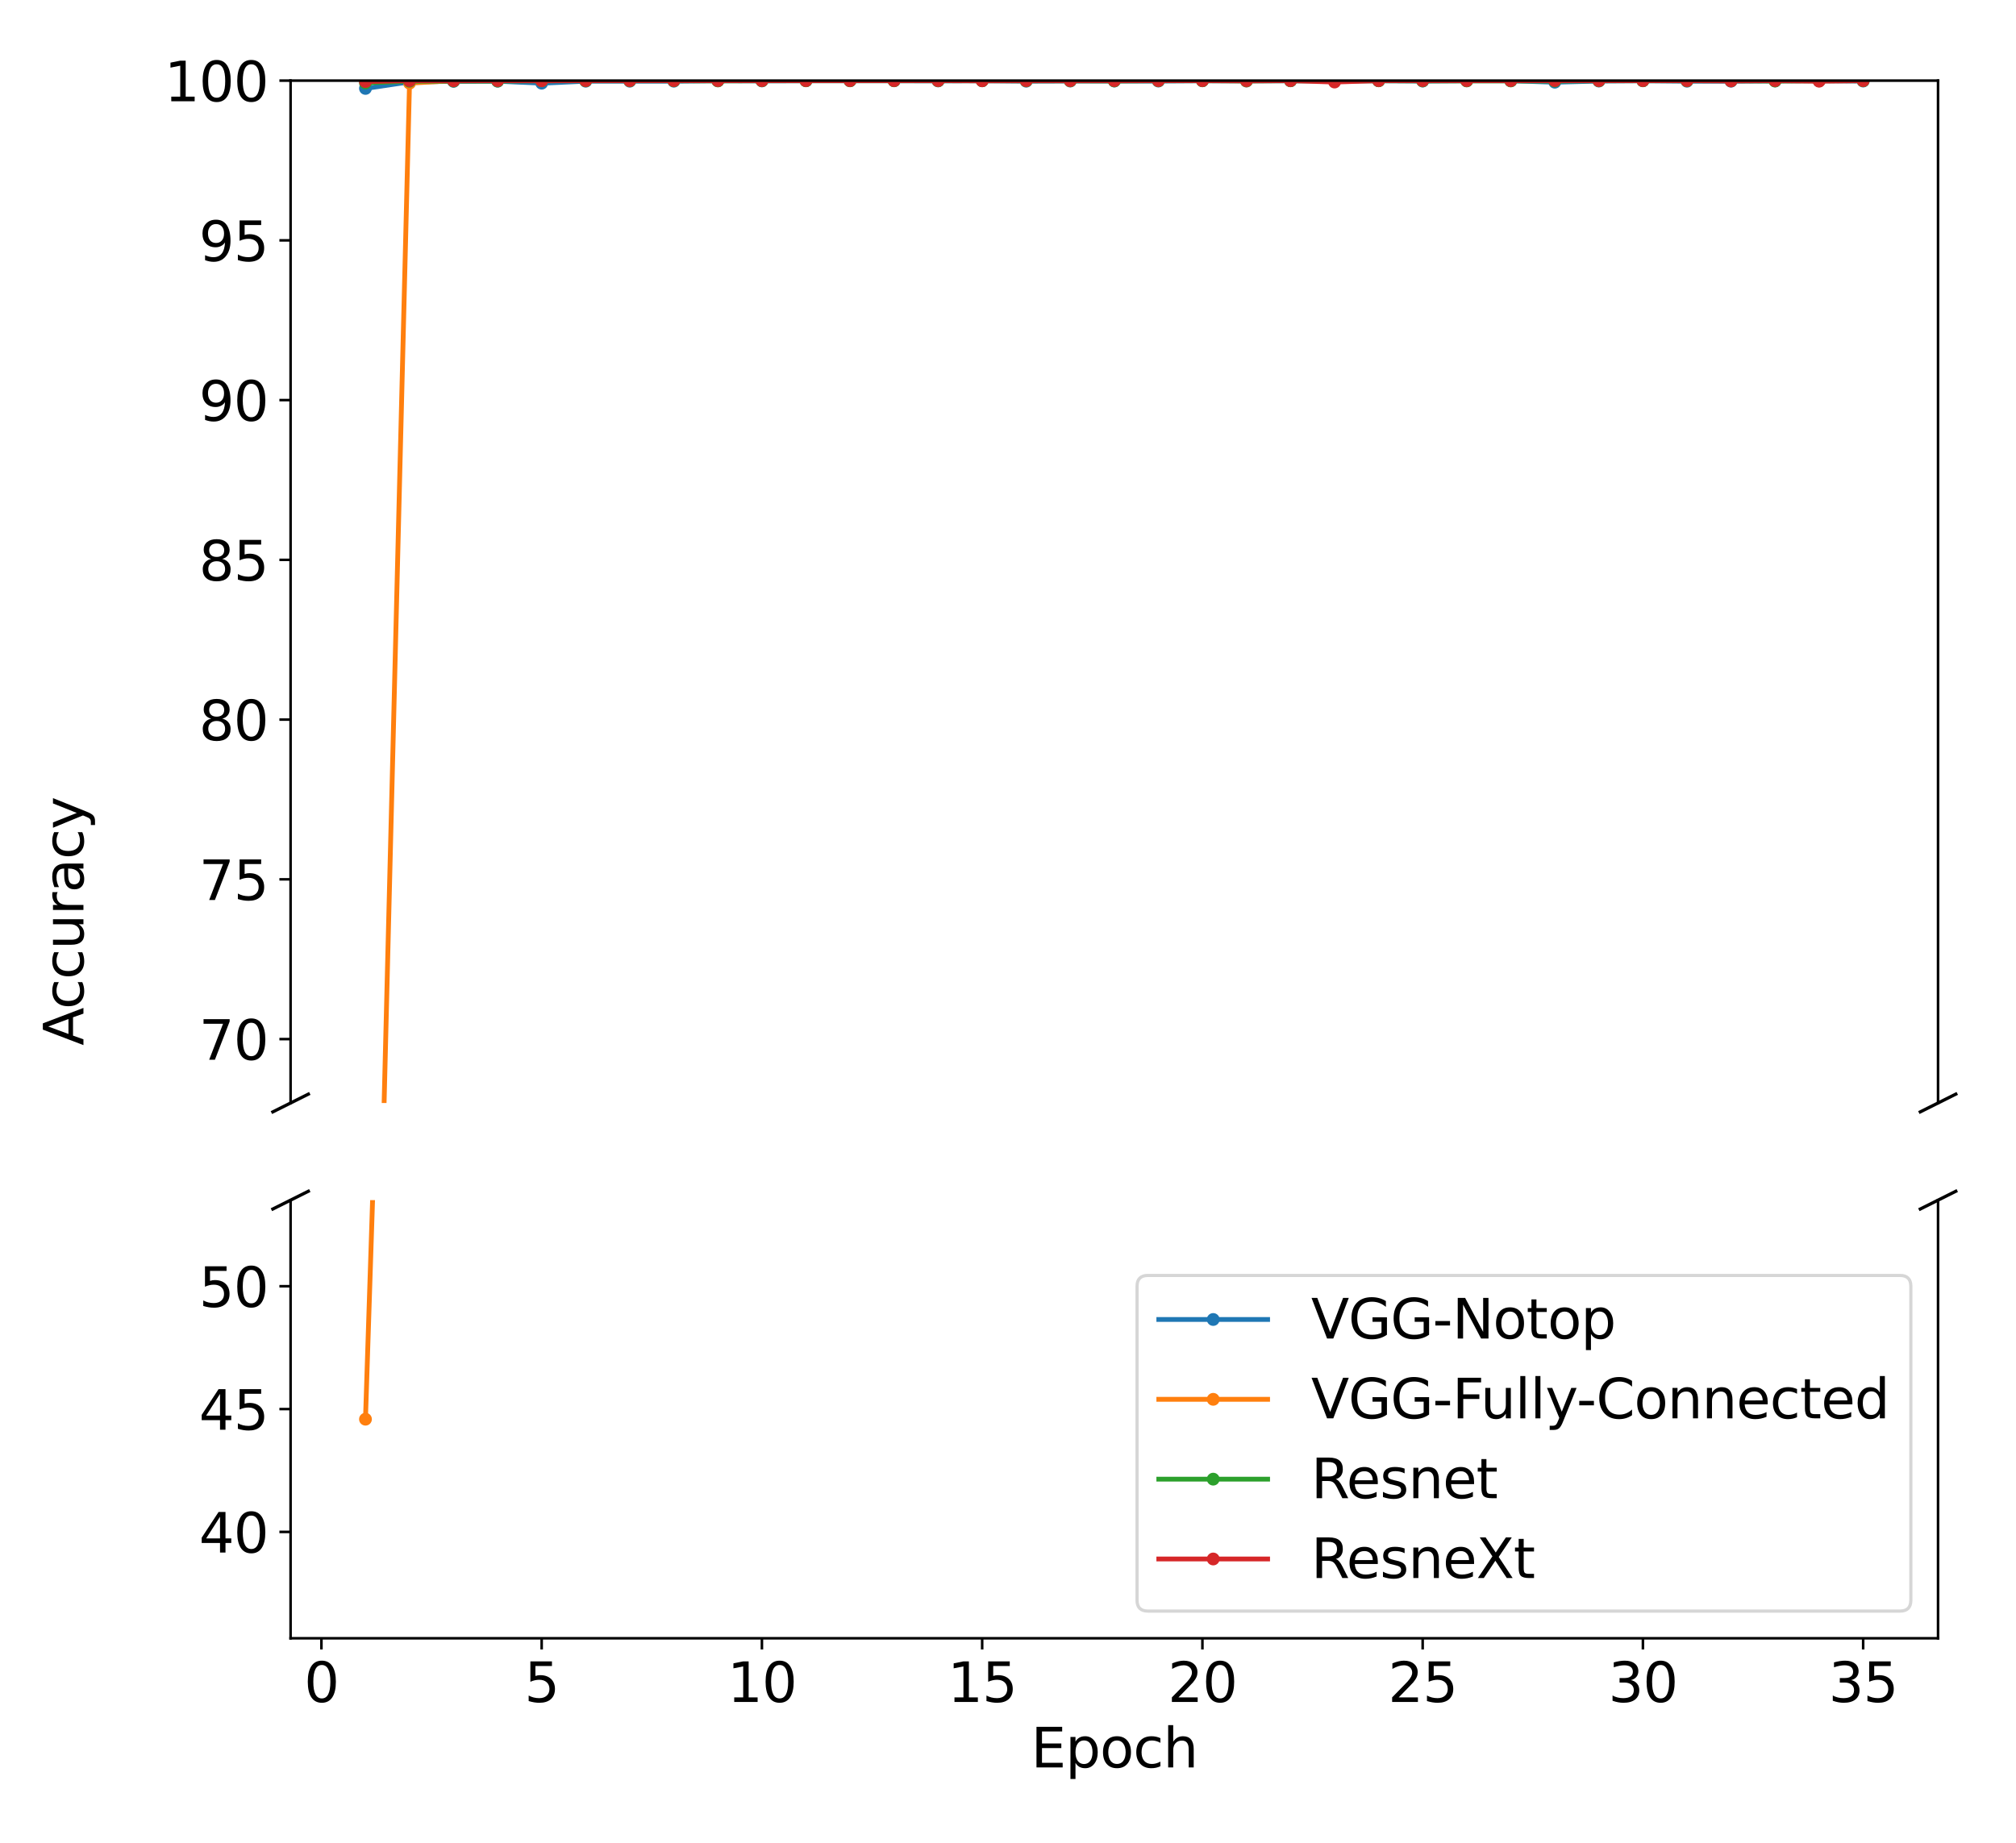 <?xml version="1.0" encoding="utf-8" standalone="no"?>
<!DOCTYPE svg PUBLIC "-//W3C//DTD SVG 1.1//EN"
  "http://www.w3.org/Graphics/SVG/1.1/DTD/svg11.dtd">
<svg xmlns:xlink="http://www.w3.org/1999/xlink" width="630pt" height="576pt" viewBox="0 0 630 576" xmlns="http://www.w3.org/2000/svg" version="1.1">
 <defs>
  <style type="text/css">*{stroke-linejoin: round; stroke-linecap: butt}</style>
 </defs>
 <g id="figure_1">
  <g id="patch_1">
   <path d="M 0 576 
L 630 576 
L 630 0 
L 0 0 
z
" style="fill: #ffffff"/>
  </g>
  <g id="axes_1">
   <g id="patch_2">
    <path d="M 90.81 344.764 
L 605.64 344.764 
L 605.64 25.2 
L 90.81 25.2 
z
" style="fill: #ffffff"/>
   </g>
   <g id="matplotlib.axis_1">
    <g id="xtick_1"/>
    <g id="xtick_2"/>
    <g id="xtick_3"/>
    <g id="xtick_4"/>
    <g id="xtick_5"/>
    <g id="xtick_6"/>
    <g id="xtick_7"/>
    <g id="xtick_8"/>
   </g>
   <g id="matplotlib.axis_2">
    <g id="ytick_1">
     <g id="line2d_1">
      <defs>
       <path id="m42c2ce4a6c" d="M 0 0 
L -3.5 0 
" style="stroke: #000000; stroke-width: 0.8"/>
      </defs>
      <g>
       <use xlink:href="#m42c2ce4a6c" x="90.81" y="324.791" style="stroke: #000000; stroke-width: 0.8"/>
      </g>
     </g>
     <g id="text_1">
      <!-- 70 -->
      <g transform="translate(62.178 331.25) scale(0.17 -0.17)">
       <defs>
        <path id="DejaVuSans-37" d="M 525 4666 
L 3525 4666 
L 3525 4397 
L 1831 0 
L 1172 0 
L 2766 4134 
L 525 4134 
L 525 4666 
z
" transform="scale(0.016)"/>
        <path id="DejaVuSans-30" d="M 2034 4250 
Q 1547 4250 1301 3770 
Q 1056 3291 1056 2328 
Q 1056 1369 1301 889 
Q 1547 409 2034 409 
Q 2525 409 2770 889 
Q 3016 1369 3016 2328 
Q 3016 3291 2770 3770 
Q 2525 4250 2034 4250 
z
M 2034 4750 
Q 2819 4750 3233 4129 
Q 3647 3509 3647 2328 
Q 3647 1150 3233 529 
Q 2819 -91 2034 -91 
Q 1250 -91 836 529 
Q 422 1150 422 2328 
Q 422 3509 836 4129 
Q 1250 4750 2034 4750 
z
" transform="scale(0.016)"/>
       </defs>
       <use xlink:href="#DejaVuSans-37"/>
       <use xlink:href="#DejaVuSans-30" x="63.623"/>
      </g>
     </g>
    </g>
    <g id="ytick_2">
     <g id="line2d_2">
      <g>
       <use xlink:href="#m42c2ce4a6c" x="90.81" y="274.859" style="stroke: #000000; stroke-width: 0.8"/>
      </g>
     </g>
     <g id="text_2">
      <!-- 75 -->
      <g transform="translate(62.178 281.318) scale(0.17 -0.17)">
       <defs>
        <path id="DejaVuSans-35" d="M 691 4666 
L 3169 4666 
L 3169 4134 
L 1269 4134 
L 1269 2991 
Q 1406 3038 1543 3061 
Q 1681 3084 1819 3084 
Q 2600 3084 3056 2656 
Q 3513 2228 3513 1497 
Q 3513 744 3044 326 
Q 2575 -91 1722 -91 
Q 1428 -91 1123 -41 
Q 819 9 494 109 
L 494 744 
Q 775 591 1075 516 
Q 1375 441 1709 441 
Q 2250 441 2565 725 
Q 2881 1009 2881 1497 
Q 2881 1984 2565 2268 
Q 2250 2553 1709 2553 
Q 1456 2553 1204 2497 
Q 953 2441 691 2322 
L 691 4666 
z
" transform="scale(0.016)"/>
       </defs>
       <use xlink:href="#DejaVuSans-37"/>
       <use xlink:href="#DejaVuSans-35" x="63.623"/>
      </g>
     </g>
    </g>
    <g id="ytick_3">
     <g id="line2d_3">
      <g>
       <use xlink:href="#m42c2ce4a6c" x="90.81" y="224.928" style="stroke: #000000; stroke-width: 0.8"/>
      </g>
     </g>
     <g id="text_3">
      <!-- 80 -->
      <g transform="translate(62.178 231.386) scale(0.17 -0.17)">
       <defs>
        <path id="DejaVuSans-38" d="M 2034 2216 
Q 1584 2216 1326 1975 
Q 1069 1734 1069 1313 
Q 1069 891 1326 650 
Q 1584 409 2034 409 
Q 2484 409 2743 651 
Q 3003 894 3003 1313 
Q 3003 1734 2745 1975 
Q 2488 2216 2034 2216 
z
M 1403 2484 
Q 997 2584 770 2862 
Q 544 3141 544 3541 
Q 544 4100 942 4425 
Q 1341 4750 2034 4750 
Q 2731 4750 3128 4425 
Q 3525 4100 3525 3541 
Q 3525 3141 3298 2862 
Q 3072 2584 2669 2484 
Q 3125 2378 3379 2068 
Q 3634 1759 3634 1313 
Q 3634 634 3220 271 
Q 2806 -91 2034 -91 
Q 1263 -91 848 271 
Q 434 634 434 1313 
Q 434 1759 690 2068 
Q 947 2378 1403 2484 
z
M 1172 3481 
Q 1172 3119 1398 2916 
Q 1625 2713 2034 2713 
Q 2441 2713 2670 2916 
Q 2900 3119 2900 3481 
Q 2900 3844 2670 4047 
Q 2441 4250 2034 4250 
Q 1625 4250 1398 4047 
Q 1172 3844 1172 3481 
z
" transform="scale(0.016)"/>
       </defs>
       <use xlink:href="#DejaVuSans-38"/>
       <use xlink:href="#DejaVuSans-30" x="63.623"/>
      </g>
     </g>
    </g>
    <g id="ytick_4">
     <g id="line2d_4">
      <g>
       <use xlink:href="#m42c2ce4a6c" x="90.81" y="174.996" style="stroke: #000000; stroke-width: 0.8"/>
      </g>
     </g>
     <g id="text_4">
      <!-- 85 -->
      <g transform="translate(62.178 181.454) scale(0.17 -0.17)">
       <use xlink:href="#DejaVuSans-38"/>
       <use xlink:href="#DejaVuSans-35" x="63.623"/>
      </g>
     </g>
    </g>
    <g id="ytick_5">
     <g id="line2d_5">
      <g>
       <use xlink:href="#m42c2ce4a6c" x="90.81" y="125.064" style="stroke: #000000; stroke-width: 0.8"/>
      </g>
     </g>
     <g id="text_5">
      <!-- 90 -->
      <g transform="translate(62.178 131.522) scale(0.17 -0.17)">
       <defs>
        <path id="DejaVuSans-39" d="M 703 97 
L 703 672 
Q 941 559 1184 500 
Q 1428 441 1663 441 
Q 2288 441 2617 861 
Q 2947 1281 2994 2138 
Q 2813 1869 2534 1725 
Q 2256 1581 1919 1581 
Q 1219 1581 811 2004 
Q 403 2428 403 3163 
Q 403 3881 828 4315 
Q 1253 4750 1959 4750 
Q 2769 4750 3195 4129 
Q 3622 3509 3622 2328 
Q 3622 1225 3098 567 
Q 2575 -91 1691 -91 
Q 1453 -91 1209 -44 
Q 966 3 703 97 
z
M 1959 2075 
Q 2384 2075 2632 2365 
Q 2881 2656 2881 3163 
Q 2881 3666 2632 3958 
Q 2384 4250 1959 4250 
Q 1534 4250 1286 3958 
Q 1038 3666 1038 3163 
Q 1038 2656 1286 2365 
Q 1534 2075 1959 2075 
z
" transform="scale(0.016)"/>
       </defs>
       <use xlink:href="#DejaVuSans-39"/>
       <use xlink:href="#DejaVuSans-30" x="63.623"/>
      </g>
     </g>
    </g>
    <g id="ytick_6">
     <g id="line2d_6">
      <g>
       <use xlink:href="#m42c2ce4a6c" x="90.81" y="75.132" style="stroke: #000000; stroke-width: 0.8"/>
      </g>
     </g>
     <g id="text_6">
      <!-- 95 -->
      <g transform="translate(62.178 81.591) scale(0.17 -0.17)">
       <use xlink:href="#DejaVuSans-39"/>
       <use xlink:href="#DejaVuSans-35" x="63.623"/>
      </g>
     </g>
    </g>
    <g id="ytick_7">
     <g id="line2d_7">
      <g>
       <use xlink:href="#m42c2ce4a6c" x="90.81" y="25.2" style="stroke: #000000; stroke-width: 0.8"/>
      </g>
     </g>
     <g id="text_7">
      <!-- 100 -->
      <g transform="translate(51.361 31.659) scale(0.17 -0.17)">
       <defs>
        <path id="DejaVuSans-31" d="M 794 531 
L 1825 531 
L 1825 4091 
L 703 3866 
L 703 4441 
L 1819 4666 
L 2450 4666 
L 2450 531 
L 3481 531 
L 3481 0 
L 794 0 
L 794 531 
z
" transform="scale(0.016)"/>
       </defs>
       <use xlink:href="#DejaVuSans-31"/>
       <use xlink:href="#DejaVuSans-30" x="63.623"/>
       <use xlink:href="#DejaVuSans-30" x="127.246"/>
      </g>
     </g>
    </g>
    <g id="text_8">
     <!-- Accuracy -->
     <g transform="translate(26.075 326.808) rotate(-90) scale(0.17 -0.17)">
      <defs>
       <path id="DejaVuSans-41" d="M 2188 4044 
L 1331 1722 
L 3047 1722 
L 2188 4044 
z
M 1831 4666 
L 2547 4666 
L 4325 0 
L 3669 0 
L 3244 1197 
L 1141 1197 
L 716 0 
L 50 0 
L 1831 4666 
z
" transform="scale(0.016)"/>
       <path id="DejaVuSans-63" d="M 3122 3366 
L 3122 2828 
Q 2878 2963 2633 3030 
Q 2388 3097 2138 3097 
Q 1578 3097 1268 2742 
Q 959 2388 959 1747 
Q 959 1106 1268 751 
Q 1578 397 2138 397 
Q 2388 397 2633 464 
Q 2878 531 3122 666 
L 3122 134 
Q 2881 22 2623 -34 
Q 2366 -91 2075 -91 
Q 1284 -91 818 406 
Q 353 903 353 1747 
Q 353 2603 823 3093 
Q 1294 3584 2113 3584 
Q 2378 3584 2631 3529 
Q 2884 3475 3122 3366 
z
" transform="scale(0.016)"/>
       <path id="DejaVuSans-75" d="M 544 1381 
L 544 3500 
L 1119 3500 
L 1119 1403 
Q 1119 906 1312 657 
Q 1506 409 1894 409 
Q 2359 409 2629 706 
Q 2900 1003 2900 1516 
L 2900 3500 
L 3475 3500 
L 3475 0 
L 2900 0 
L 2900 538 
Q 2691 219 2414 64 
Q 2138 -91 1772 -91 
Q 1169 -91 856 284 
Q 544 659 544 1381 
z
M 1991 3584 
L 1991 3584 
z
" transform="scale(0.016)"/>
       <path id="DejaVuSans-72" d="M 2631 2963 
Q 2534 3019 2420 3045 
Q 2306 3072 2169 3072 
Q 1681 3072 1420 2755 
Q 1159 2438 1159 1844 
L 1159 0 
L 581 0 
L 581 3500 
L 1159 3500 
L 1159 2956 
Q 1341 3275 1631 3429 
Q 1922 3584 2338 3584 
Q 2397 3584 2469 3576 
Q 2541 3569 2628 3553 
L 2631 2963 
z
" transform="scale(0.016)"/>
       <path id="DejaVuSans-61" d="M 2194 1759 
Q 1497 1759 1228 1600 
Q 959 1441 959 1056 
Q 959 750 1161 570 
Q 1363 391 1709 391 
Q 2188 391 2477 730 
Q 2766 1069 2766 1631 
L 2766 1759 
L 2194 1759 
z
M 3341 1997 
L 3341 0 
L 2766 0 
L 2766 531 
Q 2569 213 2275 61 
Q 1981 -91 1556 -91 
Q 1019 -91 701 211 
Q 384 513 384 1019 
Q 384 1609 779 1909 
Q 1175 2209 1959 2209 
L 2766 2209 
L 2766 2266 
Q 2766 2663 2505 2880 
Q 2244 3097 1772 3097 
Q 1472 3097 1187 3025 
Q 903 2953 641 2809 
L 641 3341 
Q 956 3463 1253 3523 
Q 1550 3584 1831 3584 
Q 2591 3584 2966 3190 
Q 3341 2797 3341 1997 
z
" transform="scale(0.016)"/>
       <path id="DejaVuSans-79" d="M 2059 -325 
Q 1816 -950 1584 -1140 
Q 1353 -1331 966 -1331 
L 506 -1331 
L 506 -850 
L 844 -850 
Q 1081 -850 1212 -737 
Q 1344 -625 1503 -206 
L 1606 56 
L 191 3500 
L 800 3500 
L 1894 763 
L 2988 3500 
L 3597 3500 
L 2059 -325 
z
" transform="scale(0.016)"/>
      </defs>
      <use xlink:href="#DejaVuSans-41"/>
      <use xlink:href="#DejaVuSans-63" x="66.658"/>
      <use xlink:href="#DejaVuSans-63" x="121.639"/>
      <use xlink:href="#DejaVuSans-75" x="176.619"/>
      <use xlink:href="#DejaVuSans-72" x="239.998"/>
      <use xlink:href="#DejaVuSans-61" x="281.111"/>
      <use xlink:href="#DejaVuSans-63" x="342.391"/>
      <use xlink:href="#DejaVuSans-79" x="397.371"/>
     </g>
    </g>
   </g>
   <g id="line2d_8">
    <path d="M 114.211 27.64 
L 127.977 25.599 
L 141.742 25.422 
L 155.508 25.377 
L 169.273 25.998 
L 183.039 25.377 
L 196.804 25.377 
L 210.57 25.377 
L 224.335 25.244 
L 238.101 25.289 
L 251.866 25.245 
L 265.632 25.244 
L 279.397 25.244 
L 293.163 25.289 
L 306.928 25.244 
L 320.694 25.377 
L 334.459 25.333 
L 348.225 25.333 
L 361.991 25.333 
L 375.756 25.245 
L 389.522 25.333 
L 403.287 25.244 
L 417.053 25.289 
L 430.818 25.244 
L 444.584 25.333 
L 458.349 25.244 
L 472.115 25.244 
L 485.88 25.688 
L 499.646 25.333 
L 513.411 25.245 
L 527.177 25.377 
L 540.942 25.377 
L 554.708 25.289 
L 568.473 25.245 
L 582.239 25.333 
" clip-path="url(#pe4c97248ac)" style="fill: none; stroke: #1f77b4; stroke-width: 1.5; stroke-linecap: square"/>
    <defs>
     <path id="m5043f2b044" d="M 0 1.5 
C 0.398 1.5 0.779 1.342 1.061 1.061 
C 1.342 0.779 1.5 0.398 1.5 0 
C 1.5 -0.398 1.342 -0.779 1.061 -1.061 
C 0.779 -1.342 0.398 -1.5 0 -1.5 
C -0.398 -1.5 -0.779 -1.342 -1.061 -1.061 
C -1.342 -0.779 -1.5 -0.398 -1.5 0 
C -1.5 0.398 -1.342 0.779 -1.061 1.061 
C -0.779 1.342 -0.398 1.5 0 1.5 
z
" style="stroke: #1f77b4"/>
    </defs>
    <g clip-path="url(#pe4c97248ac)">
     <use xlink:href="#m5043f2b044" x="114.211" y="27.64" style="fill: #1f77b4; stroke: #1f77b4"/>
     <use xlink:href="#m5043f2b044" x="127.977" y="25.599" style="fill: #1f77b4; stroke: #1f77b4"/>
     <use xlink:href="#m5043f2b044" x="141.742" y="25.422" style="fill: #1f77b4; stroke: #1f77b4"/>
     <use xlink:href="#m5043f2b044" x="155.508" y="25.377" style="fill: #1f77b4; stroke: #1f77b4"/>
     <use xlink:href="#m5043f2b044" x="169.273" y="25.998" style="fill: #1f77b4; stroke: #1f77b4"/>
     <use xlink:href="#m5043f2b044" x="183.039" y="25.377" style="fill: #1f77b4; stroke: #1f77b4"/>
     <use xlink:href="#m5043f2b044" x="196.804" y="25.377" style="fill: #1f77b4; stroke: #1f77b4"/>
     <use xlink:href="#m5043f2b044" x="210.57" y="25.377" style="fill: #1f77b4; stroke: #1f77b4"/>
     <use xlink:href="#m5043f2b044" x="224.335" y="25.244" style="fill: #1f77b4; stroke: #1f77b4"/>
     <use xlink:href="#m5043f2b044" x="238.101" y="25.289" style="fill: #1f77b4; stroke: #1f77b4"/>
     <use xlink:href="#m5043f2b044" x="251.866" y="25.245" style="fill: #1f77b4; stroke: #1f77b4"/>
     <use xlink:href="#m5043f2b044" x="265.632" y="25.244" style="fill: #1f77b4; stroke: #1f77b4"/>
     <use xlink:href="#m5043f2b044" x="279.397" y="25.244" style="fill: #1f77b4; stroke: #1f77b4"/>
     <use xlink:href="#m5043f2b044" x="293.163" y="25.289" style="fill: #1f77b4; stroke: #1f77b4"/>
     <use xlink:href="#m5043f2b044" x="306.928" y="25.244" style="fill: #1f77b4; stroke: #1f77b4"/>
     <use xlink:href="#m5043f2b044" x="320.694" y="25.377" style="fill: #1f77b4; stroke: #1f77b4"/>
     <use xlink:href="#m5043f2b044" x="334.459" y="25.333" style="fill: #1f77b4; stroke: #1f77b4"/>
     <use xlink:href="#m5043f2b044" x="348.225" y="25.333" style="fill: #1f77b4; stroke: #1f77b4"/>
     <use xlink:href="#m5043f2b044" x="361.991" y="25.333" style="fill: #1f77b4; stroke: #1f77b4"/>
     <use xlink:href="#m5043f2b044" x="375.756" y="25.245" style="fill: #1f77b4; stroke: #1f77b4"/>
     <use xlink:href="#m5043f2b044" x="389.522" y="25.333" style="fill: #1f77b4; stroke: #1f77b4"/>
     <use xlink:href="#m5043f2b044" x="403.287" y="25.244" style="fill: #1f77b4; stroke: #1f77b4"/>
     <use xlink:href="#m5043f2b044" x="417.053" y="25.289" style="fill: #1f77b4; stroke: #1f77b4"/>
     <use xlink:href="#m5043f2b044" x="430.818" y="25.244" style="fill: #1f77b4; stroke: #1f77b4"/>
     <use xlink:href="#m5043f2b044" x="444.584" y="25.333" style="fill: #1f77b4; stroke: #1f77b4"/>
     <use xlink:href="#m5043f2b044" x="458.349" y="25.244" style="fill: #1f77b4; stroke: #1f77b4"/>
     <use xlink:href="#m5043f2b044" x="472.115" y="25.244" style="fill: #1f77b4; stroke: #1f77b4"/>
     <use xlink:href="#m5043f2b044" x="485.88" y="25.688" style="fill: #1f77b4; stroke: #1f77b4"/>
     <use xlink:href="#m5043f2b044" x="499.646" y="25.333" style="fill: #1f77b4; stroke: #1f77b4"/>
     <use xlink:href="#m5043f2b044" x="513.411" y="25.245" style="fill: #1f77b4; stroke: #1f77b4"/>
     <use xlink:href="#m5043f2b044" x="527.177" y="25.377" style="fill: #1f77b4; stroke: #1f77b4"/>
     <use xlink:href="#m5043f2b044" x="540.942" y="25.377" style="fill: #1f77b4; stroke: #1f77b4"/>
     <use xlink:href="#m5043f2b044" x="554.708" y="25.289" style="fill: #1f77b4; stroke: #1f77b4"/>
     <use xlink:href="#m5043f2b044" x="568.473" y="25.245" style="fill: #1f77b4; stroke: #1f77b4"/>
     <use xlink:href="#m5043f2b044" x="582.239" y="25.333" style="fill: #1f77b4; stroke: #1f77b4"/>
    </g>
   </g>
   <g id="line2d_9">
    <path d="M 114.25 577 
L 127.977 25.998 
L 141.742 25.2 
L 155.508 25.2 
L 169.273 25.2 
L 183.039 25.2 
L 196.804 25.2 
L 210.57 25.2 
L 224.335 25.2 
L 238.101 25.2 
L 251.866 25.2 
L 265.632 25.2 
L 279.397 25.2 
L 293.163 25.2 
L 306.928 25.2 
L 320.694 25.245 
L 334.459 25.245 
L 348.225 25.244 
L 361.991 25.2 
L 375.756 25.2 
L 389.522 25.289 
L 403.287 25.2 
L 417.053 25.2 
L 430.818 25.2 
L 444.584 25.2 
L 458.349 25.2 
L 472.115 25.2 
L 485.88 25.2 
L 499.646 25.2 
L 513.411 25.2 
L 527.177 25.2 
L 540.942 25.2 
L 554.708 25.2 
L 568.473 25.2 
L 582.239 25.2 
" clip-path="url(#pe4c97248ac)" style="fill: none; stroke: #ff7f0e; stroke-width: 1.5; stroke-linecap: square"/>
    <defs>
     <path id="mb7f2b24a33" d="M 0 1.5 
C 0.398 1.5 0.779 1.342 1.061 1.061 
C 1.342 0.779 1.5 0.398 1.5 0 
C 1.5 -0.398 1.342 -0.779 1.061 -1.061 
C 0.779 -1.342 0.398 -1.5 0 -1.5 
C -0.398 -1.5 -0.779 -1.342 -1.061 -1.061 
C -1.342 -0.779 -1.5 -0.398 -1.5 0 
C -1.5 0.398 -1.342 0.779 -1.061 1.061 
C -0.779 1.342 -0.398 1.5 0 1.5 
z
" style="stroke: #ff7f0e"/>
    </defs>
    <g clip-path="url(#pe4c97248ac)">
     <use xlink:href="#mb7f2b24a33" x="114.211" y="578.564" style="fill: #ff7f0e; stroke: #ff7f0e"/>
     <use xlink:href="#mb7f2b24a33" x="127.977" y="25.998" style="fill: #ff7f0e; stroke: #ff7f0e"/>
     <use xlink:href="#mb7f2b24a33" x="141.742" y="25.2" style="fill: #ff7f0e; stroke: #ff7f0e"/>
     <use xlink:href="#mb7f2b24a33" x="155.508" y="25.2" style="fill: #ff7f0e; stroke: #ff7f0e"/>
     <use xlink:href="#mb7f2b24a33" x="169.273" y="25.2" style="fill: #ff7f0e; stroke: #ff7f0e"/>
     <use xlink:href="#mb7f2b24a33" x="183.039" y="25.2" style="fill: #ff7f0e; stroke: #ff7f0e"/>
     <use xlink:href="#mb7f2b24a33" x="196.804" y="25.2" style="fill: #ff7f0e; stroke: #ff7f0e"/>
     <use xlink:href="#mb7f2b24a33" x="210.57" y="25.2" style="fill: #ff7f0e; stroke: #ff7f0e"/>
     <use xlink:href="#mb7f2b24a33" x="224.335" y="25.2" style="fill: #ff7f0e; stroke: #ff7f0e"/>
     <use xlink:href="#mb7f2b24a33" x="238.101" y="25.2" style="fill: #ff7f0e; stroke: #ff7f0e"/>
     <use xlink:href="#mb7f2b24a33" x="251.866" y="25.2" style="fill: #ff7f0e; stroke: #ff7f0e"/>
     <use xlink:href="#mb7f2b24a33" x="265.632" y="25.2" style="fill: #ff7f0e; stroke: #ff7f0e"/>
     <use xlink:href="#mb7f2b24a33" x="279.397" y="25.2" style="fill: #ff7f0e; stroke: #ff7f0e"/>
     <use xlink:href="#mb7f2b24a33" x="293.163" y="25.2" style="fill: #ff7f0e; stroke: #ff7f0e"/>
     <use xlink:href="#mb7f2b24a33" x="306.928" y="25.2" style="fill: #ff7f0e; stroke: #ff7f0e"/>
     <use xlink:href="#mb7f2b24a33" x="320.694" y="25.245" style="fill: #ff7f0e; stroke: #ff7f0e"/>
     <use xlink:href="#mb7f2b24a33" x="334.459" y="25.245" style="fill: #ff7f0e; stroke: #ff7f0e"/>
     <use xlink:href="#mb7f2b24a33" x="348.225" y="25.244" style="fill: #ff7f0e; stroke: #ff7f0e"/>
     <use xlink:href="#mb7f2b24a33" x="361.991" y="25.2" style="fill: #ff7f0e; stroke: #ff7f0e"/>
     <use xlink:href="#mb7f2b24a33" x="375.756" y="25.2" style="fill: #ff7f0e; stroke: #ff7f0e"/>
     <use xlink:href="#mb7f2b24a33" x="389.522" y="25.289" style="fill: #ff7f0e; stroke: #ff7f0e"/>
     <use xlink:href="#mb7f2b24a33" x="403.287" y="25.2" style="fill: #ff7f0e; stroke: #ff7f0e"/>
     <use xlink:href="#mb7f2b24a33" x="417.053" y="25.2" style="fill: #ff7f0e; stroke: #ff7f0e"/>
     <use xlink:href="#mb7f2b24a33" x="430.818" y="25.2" style="fill: #ff7f0e; stroke: #ff7f0e"/>
     <use xlink:href="#mb7f2b24a33" x="444.584" y="25.2" style="fill: #ff7f0e; stroke: #ff7f0e"/>
     <use xlink:href="#mb7f2b24a33" x="458.349" y="25.2" style="fill: #ff7f0e; stroke: #ff7f0e"/>
     <use xlink:href="#mb7f2b24a33" x="472.115" y="25.2" style="fill: #ff7f0e; stroke: #ff7f0e"/>
     <use xlink:href="#mb7f2b24a33" x="485.88" y="25.2" style="fill: #ff7f0e; stroke: #ff7f0e"/>
     <use xlink:href="#mb7f2b24a33" x="499.646" y="25.2" style="fill: #ff7f0e; stroke: #ff7f0e"/>
     <use xlink:href="#mb7f2b24a33" x="513.411" y="25.2" style="fill: #ff7f0e; stroke: #ff7f0e"/>
     <use xlink:href="#mb7f2b24a33" x="527.177" y="25.2" style="fill: #ff7f0e; stroke: #ff7f0e"/>
     <use xlink:href="#mb7f2b24a33" x="540.942" y="25.2" style="fill: #ff7f0e; stroke: #ff7f0e"/>
     <use xlink:href="#mb7f2b24a33" x="554.708" y="25.2" style="fill: #ff7f0e; stroke: #ff7f0e"/>
     <use xlink:href="#mb7f2b24a33" x="568.473" y="25.2" style="fill: #ff7f0e; stroke: #ff7f0e"/>
     <use xlink:href="#mb7f2b24a33" x="582.239" y="25.2" style="fill: #ff7f0e; stroke: #ff7f0e"/>
    </g>
   </g>
   <g id="line2d_10">
    <path d="M 114.211 25.91 
L 127.977 25.377 
L 141.742 25.333 
L 155.508 25.333 
L 169.273 25.244 
L 183.039 25.245 
L 196.804 25.244 
L 210.57 25.245 
L 224.335 25.289 
L 238.101 25.245 
L 251.866 25.244 
L 265.632 25.244 
L 279.397 25.244 
L 293.163 25.245 
L 306.928 25.245 
L 320.694 25.244 
L 334.459 25.245 
L 348.225 25.289 
L 361.991 25.244 
L 375.756 25.245 
L 389.522 25.245 
L 403.287 25.244 
L 417.053 25.289 
L 430.818 25.245 
L 444.584 25.289 
L 458.349 25.289 
L 472.115 25.289 
L 485.88 25.333 
L 499.646 25.244 
L 513.411 25.245 
L 527.177 25.244 
L 540.942 25.245 
L 554.708 25.333 
L 568.473 25.244 
L 582.239 25.244 
" clip-path="url(#pe4c97248ac)" style="fill: none; stroke: #2ca02c; stroke-width: 1.5; stroke-linecap: square"/>
    <defs>
     <path id="m30982c2828" d="M 0 1.5 
C 0.398 1.5 0.779 1.342 1.061 1.061 
C 1.342 0.779 1.5 0.398 1.5 0 
C 1.5 -0.398 1.342 -0.779 1.061 -1.061 
C 0.779 -1.342 0.398 -1.5 0 -1.5 
C -0.398 -1.5 -0.779 -1.342 -1.061 -1.061 
C -1.342 -0.779 -1.5 -0.398 -1.5 0 
C -1.5 0.398 -1.342 0.779 -1.061 1.061 
C -0.779 1.342 -0.398 1.5 0 1.5 
z
" style="stroke: #2ca02c"/>
    </defs>
    <g clip-path="url(#pe4c97248ac)">
     <use xlink:href="#m30982c2828" x="114.211" y="25.91" style="fill: #2ca02c; stroke: #2ca02c"/>
     <use xlink:href="#m30982c2828" x="127.977" y="25.377" style="fill: #2ca02c; stroke: #2ca02c"/>
     <use xlink:href="#m30982c2828" x="141.742" y="25.333" style="fill: #2ca02c; stroke: #2ca02c"/>
     <use xlink:href="#m30982c2828" x="155.508" y="25.333" style="fill: #2ca02c; stroke: #2ca02c"/>
     <use xlink:href="#m30982c2828" x="169.273" y="25.244" style="fill: #2ca02c; stroke: #2ca02c"/>
     <use xlink:href="#m30982c2828" x="183.039" y="25.245" style="fill: #2ca02c; stroke: #2ca02c"/>
     <use xlink:href="#m30982c2828" x="196.804" y="25.244" style="fill: #2ca02c; stroke: #2ca02c"/>
     <use xlink:href="#m30982c2828" x="210.57" y="25.245" style="fill: #2ca02c; stroke: #2ca02c"/>
     <use xlink:href="#m30982c2828" x="224.335" y="25.289" style="fill: #2ca02c; stroke: #2ca02c"/>
     <use xlink:href="#m30982c2828" x="238.101" y="25.245" style="fill: #2ca02c; stroke: #2ca02c"/>
     <use xlink:href="#m30982c2828" x="251.866" y="25.244" style="fill: #2ca02c; stroke: #2ca02c"/>
     <use xlink:href="#m30982c2828" x="265.632" y="25.244" style="fill: #2ca02c; stroke: #2ca02c"/>
     <use xlink:href="#m30982c2828" x="279.397" y="25.244" style="fill: #2ca02c; stroke: #2ca02c"/>
     <use xlink:href="#m30982c2828" x="293.163" y="25.245" style="fill: #2ca02c; stroke: #2ca02c"/>
     <use xlink:href="#m30982c2828" x="306.928" y="25.245" style="fill: #2ca02c; stroke: #2ca02c"/>
     <use xlink:href="#m30982c2828" x="320.694" y="25.244" style="fill: #2ca02c; stroke: #2ca02c"/>
     <use xlink:href="#m30982c2828" x="334.459" y="25.245" style="fill: #2ca02c; stroke: #2ca02c"/>
     <use xlink:href="#m30982c2828" x="348.225" y="25.289" style="fill: #2ca02c; stroke: #2ca02c"/>
     <use xlink:href="#m30982c2828" x="361.991" y="25.244" style="fill: #2ca02c; stroke: #2ca02c"/>
     <use xlink:href="#m30982c2828" x="375.756" y="25.245" style="fill: #2ca02c; stroke: #2ca02c"/>
     <use xlink:href="#m30982c2828" x="389.522" y="25.245" style="fill: #2ca02c; stroke: #2ca02c"/>
     <use xlink:href="#m30982c2828" x="403.287" y="25.244" style="fill: #2ca02c; stroke: #2ca02c"/>
     <use xlink:href="#m30982c2828" x="417.053" y="25.289" style="fill: #2ca02c; stroke: #2ca02c"/>
     <use xlink:href="#m30982c2828" x="430.818" y="25.245" style="fill: #2ca02c; stroke: #2ca02c"/>
     <use xlink:href="#m30982c2828" x="444.584" y="25.289" style="fill: #2ca02c; stroke: #2ca02c"/>
     <use xlink:href="#m30982c2828" x="458.349" y="25.289" style="fill: #2ca02c; stroke: #2ca02c"/>
     <use xlink:href="#m30982c2828" x="472.115" y="25.289" style="fill: #2ca02c; stroke: #2ca02c"/>
     <use xlink:href="#m30982c2828" x="485.88" y="25.333" style="fill: #2ca02c; stroke: #2ca02c"/>
     <use xlink:href="#m30982c2828" x="499.646" y="25.244" style="fill: #2ca02c; stroke: #2ca02c"/>
     <use xlink:href="#m30982c2828" x="513.411" y="25.245" style="fill: #2ca02c; stroke: #2ca02c"/>
     <use xlink:href="#m30982c2828" x="527.177" y="25.244" style="fill: #2ca02c; stroke: #2ca02c"/>
     <use xlink:href="#m30982c2828" x="540.942" y="25.245" style="fill: #2ca02c; stroke: #2ca02c"/>
     <use xlink:href="#m30982c2828" x="554.708" y="25.333" style="fill: #2ca02c; stroke: #2ca02c"/>
     <use xlink:href="#m30982c2828" x="568.473" y="25.244" style="fill: #2ca02c; stroke: #2ca02c"/>
     <use xlink:href="#m30982c2828" x="582.239" y="25.244" style="fill: #2ca02c; stroke: #2ca02c"/>
    </g>
   </g>
   <g id="line2d_11">
    <path d="M 114.211 25.51 
L 127.977 25.2 
L 141.742 25.244 
L 155.508 25.2 
L 169.273 25.244 
L 183.039 25.2 
L 196.804 25.2 
L 210.57 25.2 
L 224.335 25.2 
L 238.101 25.2 
L 251.866 25.2 
L 265.632 25.2 
L 279.397 25.2 
L 293.163 25.2 
L 306.928 25.244 
L 320.694 25.2 
L 334.459 25.2 
L 348.225 25.2 
L 361.991 25.2 
L 375.756 25.2 
L 389.522 25.2 
L 403.287 25.2 
L 417.053 25.644 
L 430.818 25.2 
L 444.584 25.2 
L 458.349 25.2 
L 472.115 25.2 
L 485.88 25.2 
L 499.646 25.2 
L 513.411 25.2 
L 527.177 25.2 
L 540.942 25.289 
L 554.708 25.2 
L 568.473 25.377 
L 582.239 25.2 
" clip-path="url(#pe4c97248ac)" style="fill: none; stroke: #d62728; stroke-width: 1.5; stroke-linecap: square"/>
    <defs>
     <path id="m4abcabca5b" d="M 0 1.5 
C 0.398 1.5 0.779 1.342 1.061 1.061 
C 1.342 0.779 1.5 0.398 1.5 0 
C 1.5 -0.398 1.342 -0.779 1.061 -1.061 
C 0.779 -1.342 0.398 -1.5 0 -1.5 
C -0.398 -1.5 -0.779 -1.342 -1.061 -1.061 
C -1.342 -0.779 -1.5 -0.398 -1.5 0 
C -1.5 0.398 -1.342 0.779 -1.061 1.061 
C -0.779 1.342 -0.398 1.5 0 1.5 
z
" style="stroke: #d62728"/>
    </defs>
    <g clip-path="url(#pe4c97248ac)">
     <use xlink:href="#m4abcabca5b" x="114.211" y="25.51" style="fill: #d62728; stroke: #d62728"/>
     <use xlink:href="#m4abcabca5b" x="127.977" y="25.2" style="fill: #d62728; stroke: #d62728"/>
     <use xlink:href="#m4abcabca5b" x="141.742" y="25.244" style="fill: #d62728; stroke: #d62728"/>
     <use xlink:href="#m4abcabca5b" x="155.508" y="25.2" style="fill: #d62728; stroke: #d62728"/>
     <use xlink:href="#m4abcabca5b" x="169.273" y="25.244" style="fill: #d62728; stroke: #d62728"/>
     <use xlink:href="#m4abcabca5b" x="183.039" y="25.2" style="fill: #d62728; stroke: #d62728"/>
     <use xlink:href="#m4abcabca5b" x="196.804" y="25.2" style="fill: #d62728; stroke: #d62728"/>
     <use xlink:href="#m4abcabca5b" x="210.57" y="25.2" style="fill: #d62728; stroke: #d62728"/>
     <use xlink:href="#m4abcabca5b" x="224.335" y="25.2" style="fill: #d62728; stroke: #d62728"/>
     <use xlink:href="#m4abcabca5b" x="238.101" y="25.2" style="fill: #d62728; stroke: #d62728"/>
     <use xlink:href="#m4abcabca5b" x="251.866" y="25.2" style="fill: #d62728; stroke: #d62728"/>
     <use xlink:href="#m4abcabca5b" x="265.632" y="25.2" style="fill: #d62728; stroke: #d62728"/>
     <use xlink:href="#m4abcabca5b" x="279.397" y="25.2" style="fill: #d62728; stroke: #d62728"/>
     <use xlink:href="#m4abcabca5b" x="293.163" y="25.2" style="fill: #d62728; stroke: #d62728"/>
     <use xlink:href="#m4abcabca5b" x="306.928" y="25.244" style="fill: #d62728; stroke: #d62728"/>
     <use xlink:href="#m4abcabca5b" x="320.694" y="25.2" style="fill: #d62728; stroke: #d62728"/>
     <use xlink:href="#m4abcabca5b" x="334.459" y="25.2" style="fill: #d62728; stroke: #d62728"/>
     <use xlink:href="#m4abcabca5b" x="348.225" y="25.2" style="fill: #d62728; stroke: #d62728"/>
     <use xlink:href="#m4abcabca5b" x="361.991" y="25.2" style="fill: #d62728; stroke: #d62728"/>
     <use xlink:href="#m4abcabca5b" x="375.756" y="25.2" style="fill: #d62728; stroke: #d62728"/>
     <use xlink:href="#m4abcabca5b" x="389.522" y="25.2" style="fill: #d62728; stroke: #d62728"/>
     <use xlink:href="#m4abcabca5b" x="403.287" y="25.2" style="fill: #d62728; stroke: #d62728"/>
     <use xlink:href="#m4abcabca5b" x="417.053" y="25.644" style="fill: #d62728; stroke: #d62728"/>
     <use xlink:href="#m4abcabca5b" x="430.818" y="25.2" style="fill: #d62728; stroke: #d62728"/>
     <use xlink:href="#m4abcabca5b" x="444.584" y="25.2" style="fill: #d62728; stroke: #d62728"/>
     <use xlink:href="#m4abcabca5b" x="458.349" y="25.2" style="fill: #d62728; stroke: #d62728"/>
     <use xlink:href="#m4abcabca5b" x="472.115" y="25.2" style="fill: #d62728; stroke: #d62728"/>
     <use xlink:href="#m4abcabca5b" x="485.88" y="25.2" style="fill: #d62728; stroke: #d62728"/>
     <use xlink:href="#m4abcabca5b" x="499.646" y="25.2" style="fill: #d62728; stroke: #d62728"/>
     <use xlink:href="#m4abcabca5b" x="513.411" y="25.2" style="fill: #d62728; stroke: #d62728"/>
     <use xlink:href="#m4abcabca5b" x="527.177" y="25.2" style="fill: #d62728; stroke: #d62728"/>
     <use xlink:href="#m4abcabca5b" x="540.942" y="25.289" style="fill: #d62728; stroke: #d62728"/>
     <use xlink:href="#m4abcabca5b" x="554.708" y="25.2" style="fill: #d62728; stroke: #d62728"/>
     <use xlink:href="#m4abcabca5b" x="568.473" y="25.377" style="fill: #d62728; stroke: #d62728"/>
     <use xlink:href="#m4abcabca5b" x="582.239" y="25.2" style="fill: #d62728; stroke: #d62728"/>
    </g>
   </g>
   <g id="line2d_12">
    <defs>
     <path id="m9f7cecc30f" d="M -6 3 
L 6 -3 
" style="stroke: #000000"/>
    </defs>
    <g>
     <use xlink:href="#m9f7cecc30f" x="90.81" y="344.764" style="stroke: #000000"/>
     <use xlink:href="#m9f7cecc30f" x="605.64" y="344.764" style="stroke: #000000"/>
    </g>
   </g>
   <g id="patch_3">
    <path d="M 90.81 344.764 
L 90.81 25.2 
" style="fill: none; stroke: #000000; stroke-width: 0.8; stroke-linejoin: miter; stroke-linecap: square"/>
   </g>
   <g id="patch_4">
    <path d="M 605.64 344.764 
L 605.64 25.2 
" style="fill: none; stroke: #000000; stroke-width: 0.8; stroke-linejoin: miter; stroke-linecap: square"/>
   </g>
   <g id="patch_5">
    <path d="M 90.81 25.2 
L 605.64 25.2 
" style="fill: none; stroke: #000000; stroke-width: 0.8; stroke-linejoin: miter; stroke-linecap: square"/>
   </g>
  </g>
  <g id="axes_2">
   <g id="patch_6">
    <path d="M 90.81 512.08 
L 605.64 512.08 
L 605.64 375.124 
L 90.81 375.124 
z
" style="fill: #ffffff"/>
   </g>
   <g id="matplotlib.axis_3">
    <g id="xtick_9">
     <g id="line2d_13">
      <defs>
       <path id="mc0335b22ff" d="M 0 0 
L 0 3.5 
" style="stroke: #000000; stroke-width: 0.8"/>
      </defs>
      <g>
       <use xlink:href="#mc0335b22ff" x="100.446" y="512.08" style="stroke: #000000; stroke-width: 0.8"/>
      </g>
     </g>
     <g id="text_9">
      <!-- 0 -->
      <g transform="translate(95.038 531.997) scale(0.17 -0.17)">
       <use xlink:href="#DejaVuSans-30"/>
      </g>
     </g>
    </g>
    <g id="xtick_10">
     <g id="line2d_14">
      <g>
       <use xlink:href="#mc0335b22ff" x="169.273" y="512.08" style="stroke: #000000; stroke-width: 0.8"/>
      </g>
     </g>
     <g id="text_10">
      <!-- 5 -->
      <g transform="translate(163.865 531.997) scale(0.17 -0.17)">
       <use xlink:href="#DejaVuSans-35"/>
      </g>
     </g>
    </g>
    <g id="xtick_11">
     <g id="line2d_15">
      <g>
       <use xlink:href="#mc0335b22ff" x="238.101" y="512.08" style="stroke: #000000; stroke-width: 0.8"/>
      </g>
     </g>
     <g id="text_11">
      <!-- 10 -->
      <g transform="translate(227.285 531.997) scale(0.17 -0.17)">
       <use xlink:href="#DejaVuSans-31"/>
       <use xlink:href="#DejaVuSans-30" x="63.623"/>
      </g>
     </g>
    </g>
    <g id="xtick_12">
     <g id="line2d_16">
      <g>
       <use xlink:href="#mc0335b22ff" x="306.928" y="512.08" style="stroke: #000000; stroke-width: 0.8"/>
      </g>
     </g>
     <g id="text_12">
      <!-- 15 -->
      <g transform="translate(296.112 531.997) scale(0.17 -0.17)">
       <use xlink:href="#DejaVuSans-31"/>
       <use xlink:href="#DejaVuSans-35" x="63.623"/>
      </g>
     </g>
    </g>
    <g id="xtick_13">
     <g id="line2d_17">
      <g>
       <use xlink:href="#mc0335b22ff" x="375.756" y="512.08" style="stroke: #000000; stroke-width: 0.8"/>
      </g>
     </g>
     <g id="text_13">
      <!-- 20 -->
      <g transform="translate(364.94 531.997) scale(0.17 -0.17)">
       <defs>
        <path id="DejaVuSans-32" d="M 1228 531 
L 3431 531 
L 3431 0 
L 469 0 
L 469 531 
Q 828 903 1448 1529 
Q 2069 2156 2228 2338 
Q 2531 2678 2651 2914 
Q 2772 3150 2772 3378 
Q 2772 3750 2511 3984 
Q 2250 4219 1831 4219 
Q 1534 4219 1204 4116 
Q 875 4013 500 3803 
L 500 4441 
Q 881 4594 1212 4672 
Q 1544 4750 1819 4750 
Q 2544 4750 2975 4387 
Q 3406 4025 3406 3419 
Q 3406 3131 3298 2873 
Q 3191 2616 2906 2266 
Q 2828 2175 2409 1742 
Q 1991 1309 1228 531 
z
" transform="scale(0.016)"/>
       </defs>
       <use xlink:href="#DejaVuSans-32"/>
       <use xlink:href="#DejaVuSans-30" x="63.623"/>
      </g>
     </g>
    </g>
    <g id="xtick_14">
     <g id="line2d_18">
      <g>
       <use xlink:href="#mc0335b22ff" x="444.584" y="512.08" style="stroke: #000000; stroke-width: 0.8"/>
      </g>
     </g>
     <g id="text_14">
      <!-- 25 -->
      <g transform="translate(433.767 531.997) scale(0.17 -0.17)">
       <use xlink:href="#DejaVuSans-32"/>
       <use xlink:href="#DejaVuSans-35" x="63.623"/>
      </g>
     </g>
    </g>
    <g id="xtick_15">
     <g id="line2d_19">
      <g>
       <use xlink:href="#mc0335b22ff" x="513.411" y="512.08" style="stroke: #000000; stroke-width: 0.8"/>
      </g>
     </g>
     <g id="text_15">
      <!-- 30 -->
      <g transform="translate(502.595 531.997) scale(0.17 -0.17)">
       <defs>
        <path id="DejaVuSans-33" d="M 2597 2516 
Q 3050 2419 3304 2112 
Q 3559 1806 3559 1356 
Q 3559 666 3084 287 
Q 2609 -91 1734 -91 
Q 1441 -91 1130 -33 
Q 819 25 488 141 
L 488 750 
Q 750 597 1062 519 
Q 1375 441 1716 441 
Q 2309 441 2620 675 
Q 2931 909 2931 1356 
Q 2931 1769 2642 2001 
Q 2353 2234 1838 2234 
L 1294 2234 
L 1294 2753 
L 1863 2753 
Q 2328 2753 2575 2939 
Q 2822 3125 2822 3475 
Q 2822 3834 2567 4026 
Q 2313 4219 1838 4219 
Q 1578 4219 1281 4162 
Q 984 4106 628 3988 
L 628 4550 
Q 988 4650 1302 4700 
Q 1616 4750 1894 4750 
Q 2613 4750 3031 4423 
Q 3450 4097 3450 3541 
Q 3450 3153 3228 2886 
Q 3006 2619 2597 2516 
z
" transform="scale(0.016)"/>
       </defs>
       <use xlink:href="#DejaVuSans-33"/>
       <use xlink:href="#DejaVuSans-30" x="63.623"/>
      </g>
     </g>
    </g>
    <g id="xtick_16">
     <g id="line2d_20">
      <g>
       <use xlink:href="#mc0335b22ff" x="582.239" y="512.08" style="stroke: #000000; stroke-width: 0.8"/>
      </g>
     </g>
     <g id="text_16">
      <!-- 35 -->
      <g transform="translate(571.422 531.997) scale(0.17 -0.17)">
       <use xlink:href="#DejaVuSans-33"/>
       <use xlink:href="#DejaVuSans-35" x="63.623"/>
      </g>
     </g>
    </g>
    <g id="text_17">
     <!-- Epoch -->
     <g transform="translate(322.196 552.45) scale(0.17 -0.17)">
      <defs>
       <path id="DejaVuSans-45" d="M 628 4666 
L 3578 4666 
L 3578 4134 
L 1259 4134 
L 1259 2753 
L 3481 2753 
L 3481 2222 
L 1259 2222 
L 1259 531 
L 3634 531 
L 3634 0 
L 628 0 
L 628 4666 
z
" transform="scale(0.016)"/>
       <path id="DejaVuSans-70" d="M 1159 525 
L 1159 -1331 
L 581 -1331 
L 581 3500 
L 1159 3500 
L 1159 2969 
Q 1341 3281 1617 3432 
Q 1894 3584 2278 3584 
Q 2916 3584 3314 3078 
Q 3713 2572 3713 1747 
Q 3713 922 3314 415 
Q 2916 -91 2278 -91 
Q 1894 -91 1617 61 
Q 1341 213 1159 525 
z
M 3116 1747 
Q 3116 2381 2855 2742 
Q 2594 3103 2138 3103 
Q 1681 3103 1420 2742 
Q 1159 2381 1159 1747 
Q 1159 1113 1420 752 
Q 1681 391 2138 391 
Q 2594 391 2855 752 
Q 3116 1113 3116 1747 
z
" transform="scale(0.016)"/>
       <path id="DejaVuSans-6f" d="M 1959 3097 
Q 1497 3097 1228 2736 
Q 959 2375 959 1747 
Q 959 1119 1226 758 
Q 1494 397 1959 397 
Q 2419 397 2687 759 
Q 2956 1122 2956 1747 
Q 2956 2369 2687 2733 
Q 2419 3097 1959 3097 
z
M 1959 3584 
Q 2709 3584 3137 3096 
Q 3566 2609 3566 1747 
Q 3566 888 3137 398 
Q 2709 -91 1959 -91 
Q 1206 -91 779 398 
Q 353 888 353 1747 
Q 353 2609 779 3096 
Q 1206 3584 1959 3584 
z
" transform="scale(0.016)"/>
       <path id="DejaVuSans-68" d="M 3513 2113 
L 3513 0 
L 2938 0 
L 2938 2094 
Q 2938 2591 2744 2837 
Q 2550 3084 2163 3084 
Q 1697 3084 1428 2787 
Q 1159 2491 1159 1978 
L 1159 0 
L 581 0 
L 581 4863 
L 1159 4863 
L 1159 2956 
Q 1366 3272 1645 3428 
Q 1925 3584 2291 3584 
Q 2894 3584 3203 3211 
Q 3513 2838 3513 2113 
z
" transform="scale(0.016)"/>
      </defs>
      <use xlink:href="#DejaVuSans-45"/>
      <use xlink:href="#DejaVuSans-70" x="63.184"/>
      <use xlink:href="#DejaVuSans-6f" x="126.66"/>
      <use xlink:href="#DejaVuSans-63" x="187.842"/>
      <use xlink:href="#DejaVuSans-68" x="242.822"/>
     </g>
    </g>
   </g>
   <g id="matplotlib.axis_4">
    <g id="ytick_8">
     <g id="line2d_21">
      <g>
       <use xlink:href="#m42c2ce4a6c" x="90.81" y="478.833" style="stroke: #000000; stroke-width: 0.8"/>
      </g>
     </g>
     <g id="text_18">
      <!-- 40 -->
      <g transform="translate(62.178 485.292) scale(0.17 -0.17)">
       <defs>
        <path id="DejaVuSans-34" d="M 2419 4116 
L 825 1625 
L 2419 1625 
L 2419 4116 
z
M 2253 4666 
L 3047 4666 
L 3047 1625 
L 3713 1625 
L 3713 1100 
L 3047 1100 
L 3047 0 
L 2419 0 
L 2419 1100 
L 313 1100 
L 313 1709 
L 2253 4666 
z
" transform="scale(0.016)"/>
       </defs>
       <use xlink:href="#DejaVuSans-34"/>
       <use xlink:href="#DejaVuSans-30" x="63.623"/>
      </g>
     </g>
    </g>
    <g id="ytick_9">
     <g id="line2d_22">
      <g>
       <use xlink:href="#m42c2ce4a6c" x="90.81" y="440.439" style="stroke: #000000; stroke-width: 0.8"/>
      </g>
     </g>
     <g id="text_19">
      <!-- 45 -->
      <g transform="translate(62.178 446.897) scale(0.17 -0.17)">
       <use xlink:href="#DejaVuSans-34"/>
       <use xlink:href="#DejaVuSans-35" x="63.623"/>
      </g>
     </g>
    </g>
    <g id="ytick_10">
     <g id="line2d_23">
      <g>
       <use xlink:href="#m42c2ce4a6c" x="90.81" y="402.044" style="stroke: #000000; stroke-width: 0.8"/>
      </g>
     </g>
     <g id="text_20">
      <!-- 50 -->
      <g transform="translate(62.178 408.503) scale(0.17 -0.17)">
       <use xlink:href="#DejaVuSans-35"/>
       <use xlink:href="#DejaVuSans-30" x="63.623"/>
      </g>
     </g>
    </g>
   </g>
   <g id="line2d_24">
    <path d="M 114.211 19.972 
L 127.977 18.403 
L 141.742 18.266 
L 155.508 18.232 
L 169.273 18.71 
L 183.039 18.232 
L 196.804 18.232 
L 210.57 18.232 
L 224.335 18.13 
L 238.101 18.164 
L 251.866 18.13 
L 265.632 18.13 
L 279.397 18.13 
L 293.163 18.164 
L 306.928 18.13 
L 320.694 18.232 
L 334.459 18.198 
L 348.225 18.198 
L 361.991 18.198 
L 375.756 18.13 
L 389.522 18.198 
L 403.287 18.13 
L 417.053 18.164 
L 430.818 18.13 
L 444.584 18.198 
L 458.349 18.13 
L 472.115 18.13 
L 485.88 18.471 
L 499.646 18.198 
L 513.411 18.13 
L 527.177 18.232 
L 540.942 18.232 
L 554.708 18.164 
L 568.473 18.13 
L 582.239 18.198 
" clip-path="url(#pae6e9293a3)" style="fill: none; stroke: #1f77b4; stroke-width: 1.5; stroke-linecap: square"/>
    <g clip-path="url(#pae6e9293a3)">
     <use xlink:href="#m5043f2b044" x="114.211" y="19.972" style="fill: #1f77b4; stroke: #1f77b4"/>
     <use xlink:href="#m5043f2b044" x="127.977" y="18.403" style="fill: #1f77b4; stroke: #1f77b4"/>
     <use xlink:href="#m5043f2b044" x="141.742" y="18.266" style="fill: #1f77b4; stroke: #1f77b4"/>
     <use xlink:href="#m5043f2b044" x="155.508" y="18.232" style="fill: #1f77b4; stroke: #1f77b4"/>
     <use xlink:href="#m5043f2b044" x="169.273" y="18.71" style="fill: #1f77b4; stroke: #1f77b4"/>
     <use xlink:href="#m5043f2b044" x="183.039" y="18.232" style="fill: #1f77b4; stroke: #1f77b4"/>
     <use xlink:href="#m5043f2b044" x="196.804" y="18.232" style="fill: #1f77b4; stroke: #1f77b4"/>
     <use xlink:href="#m5043f2b044" x="210.57" y="18.232" style="fill: #1f77b4; stroke: #1f77b4"/>
     <use xlink:href="#m5043f2b044" x="224.335" y="18.13" style="fill: #1f77b4; stroke: #1f77b4"/>
     <use xlink:href="#m5043f2b044" x="238.101" y="18.164" style="fill: #1f77b4; stroke: #1f77b4"/>
     <use xlink:href="#m5043f2b044" x="251.866" y="18.13" style="fill: #1f77b4; stroke: #1f77b4"/>
     <use xlink:href="#m5043f2b044" x="265.632" y="18.13" style="fill: #1f77b4; stroke: #1f77b4"/>
     <use xlink:href="#m5043f2b044" x="279.397" y="18.13" style="fill: #1f77b4; stroke: #1f77b4"/>
     <use xlink:href="#m5043f2b044" x="293.163" y="18.164" style="fill: #1f77b4; stroke: #1f77b4"/>
     <use xlink:href="#m5043f2b044" x="306.928" y="18.13" style="fill: #1f77b4; stroke: #1f77b4"/>
     <use xlink:href="#m5043f2b044" x="320.694" y="18.232" style="fill: #1f77b4; stroke: #1f77b4"/>
     <use xlink:href="#m5043f2b044" x="334.459" y="18.198" style="fill: #1f77b4; stroke: #1f77b4"/>
     <use xlink:href="#m5043f2b044" x="348.225" y="18.198" style="fill: #1f77b4; stroke: #1f77b4"/>
     <use xlink:href="#m5043f2b044" x="361.991" y="18.198" style="fill: #1f77b4; stroke: #1f77b4"/>
     <use xlink:href="#m5043f2b044" x="375.756" y="18.13" style="fill: #1f77b4; stroke: #1f77b4"/>
     <use xlink:href="#m5043f2b044" x="389.522" y="18.198" style="fill: #1f77b4; stroke: #1f77b4"/>
     <use xlink:href="#m5043f2b044" x="403.287" y="18.13" style="fill: #1f77b4; stroke: #1f77b4"/>
     <use xlink:href="#m5043f2b044" x="417.053" y="18.164" style="fill: #1f77b4; stroke: #1f77b4"/>
     <use xlink:href="#m5043f2b044" x="430.818" y="18.13" style="fill: #1f77b4; stroke: #1f77b4"/>
     <use xlink:href="#m5043f2b044" x="444.584" y="18.198" style="fill: #1f77b4; stroke: #1f77b4"/>
     <use xlink:href="#m5043f2b044" x="458.349" y="18.13" style="fill: #1f77b4; stroke: #1f77b4"/>
     <use xlink:href="#m5043f2b044" x="472.115" y="18.13" style="fill: #1f77b4; stroke: #1f77b4"/>
     <use xlink:href="#m5043f2b044" x="485.88" y="18.471" style="fill: #1f77b4; stroke: #1f77b4"/>
     <use xlink:href="#m5043f2b044" x="499.646" y="18.198" style="fill: #1f77b4; stroke: #1f77b4"/>
     <use xlink:href="#m5043f2b044" x="513.411" y="18.13" style="fill: #1f77b4; stroke: #1f77b4"/>
     <use xlink:href="#m5043f2b044" x="527.177" y="18.232" style="fill: #1f77b4; stroke: #1f77b4"/>
     <use xlink:href="#m5043f2b044" x="540.942" y="18.232" style="fill: #1f77b4; stroke: #1f77b4"/>
     <use xlink:href="#m5043f2b044" x="554.708" y="18.164" style="fill: #1f77b4; stroke: #1f77b4"/>
     <use xlink:href="#m5043f2b044" x="568.473" y="18.13" style="fill: #1f77b4; stroke: #1f77b4"/>
     <use xlink:href="#m5043f2b044" x="582.239" y="18.198" style="fill: #1f77b4; stroke: #1f77b4"/>
    </g>
   </g>
   <g id="line2d_25">
    <path d="M 114.211 443.602 
L 127.977 18.71 
L 141.742 18.096 
L 155.508 18.096 
L 169.273 18.096 
L 183.039 18.096 
L 196.804 18.096 
L 210.57 18.096 
L 224.335 18.096 
L 238.101 18.096 
L 251.866 18.096 
L 265.632 18.096 
L 279.397 18.096 
L 293.163 18.096 
L 306.928 18.096 
L 320.694 18.13 
L 334.459 18.13 
L 348.225 18.13 
L 361.991 18.096 
L 375.756 18.096 
L 389.522 18.164 
L 403.287 18.096 
L 417.053 18.096 
L 430.818 18.096 
L 444.584 18.096 
L 458.349 18.096 
L 472.115 18.096 
L 485.88 18.096 
L 499.646 18.096 
L 513.411 18.096 
L 527.177 18.096 
L 540.942 18.096 
L 554.708 18.096 
L 568.473 18.096 
L 582.239 18.096 
" clip-path="url(#pae6e9293a3)" style="fill: none; stroke: #ff7f0e; stroke-width: 1.5; stroke-linecap: square"/>
    <g clip-path="url(#pae6e9293a3)">
     <use xlink:href="#mb7f2b24a33" x="114.211" y="443.602" style="fill: #ff7f0e; stroke: #ff7f0e"/>
     <use xlink:href="#mb7f2b24a33" x="127.977" y="18.71" style="fill: #ff7f0e; stroke: #ff7f0e"/>
     <use xlink:href="#mb7f2b24a33" x="141.742" y="18.096" style="fill: #ff7f0e; stroke: #ff7f0e"/>
     <use xlink:href="#mb7f2b24a33" x="155.508" y="18.096" style="fill: #ff7f0e; stroke: #ff7f0e"/>
     <use xlink:href="#mb7f2b24a33" x="169.273" y="18.096" style="fill: #ff7f0e; stroke: #ff7f0e"/>
     <use xlink:href="#mb7f2b24a33" x="183.039" y="18.096" style="fill: #ff7f0e; stroke: #ff7f0e"/>
     <use xlink:href="#mb7f2b24a33" x="196.804" y="18.096" style="fill: #ff7f0e; stroke: #ff7f0e"/>
     <use xlink:href="#mb7f2b24a33" x="210.57" y="18.096" style="fill: #ff7f0e; stroke: #ff7f0e"/>
     <use xlink:href="#mb7f2b24a33" x="224.335" y="18.096" style="fill: #ff7f0e; stroke: #ff7f0e"/>
     <use xlink:href="#mb7f2b24a33" x="238.101" y="18.096" style="fill: #ff7f0e; stroke: #ff7f0e"/>
     <use xlink:href="#mb7f2b24a33" x="251.866" y="18.096" style="fill: #ff7f0e; stroke: #ff7f0e"/>
     <use xlink:href="#mb7f2b24a33" x="265.632" y="18.096" style="fill: #ff7f0e; stroke: #ff7f0e"/>
     <use xlink:href="#mb7f2b24a33" x="279.397" y="18.096" style="fill: #ff7f0e; stroke: #ff7f0e"/>
     <use xlink:href="#mb7f2b24a33" x="293.163" y="18.096" style="fill: #ff7f0e; stroke: #ff7f0e"/>
     <use xlink:href="#mb7f2b24a33" x="306.928" y="18.096" style="fill: #ff7f0e; stroke: #ff7f0e"/>
     <use xlink:href="#mb7f2b24a33" x="320.694" y="18.13" style="fill: #ff7f0e; stroke: #ff7f0e"/>
     <use xlink:href="#mb7f2b24a33" x="334.459" y="18.13" style="fill: #ff7f0e; stroke: #ff7f0e"/>
     <use xlink:href="#mb7f2b24a33" x="348.225" y="18.13" style="fill: #ff7f0e; stroke: #ff7f0e"/>
     <use xlink:href="#mb7f2b24a33" x="361.991" y="18.096" style="fill: #ff7f0e; stroke: #ff7f0e"/>
     <use xlink:href="#mb7f2b24a33" x="375.756" y="18.096" style="fill: #ff7f0e; stroke: #ff7f0e"/>
     <use xlink:href="#mb7f2b24a33" x="389.522" y="18.164" style="fill: #ff7f0e; stroke: #ff7f0e"/>
     <use xlink:href="#mb7f2b24a33" x="403.287" y="18.096" style="fill: #ff7f0e; stroke: #ff7f0e"/>
     <use xlink:href="#mb7f2b24a33" x="417.053" y="18.096" style="fill: #ff7f0e; stroke: #ff7f0e"/>
     <use xlink:href="#mb7f2b24a33" x="430.818" y="18.096" style="fill: #ff7f0e; stroke: #ff7f0e"/>
     <use xlink:href="#mb7f2b24a33" x="444.584" y="18.096" style="fill: #ff7f0e; stroke: #ff7f0e"/>
     <use xlink:href="#mb7f2b24a33" x="458.349" y="18.096" style="fill: #ff7f0e; stroke: #ff7f0e"/>
     <use xlink:href="#mb7f2b24a33" x="472.115" y="18.096" style="fill: #ff7f0e; stroke: #ff7f0e"/>
     <use xlink:href="#mb7f2b24a33" x="485.88" y="18.096" style="fill: #ff7f0e; stroke: #ff7f0e"/>
     <use xlink:href="#mb7f2b24a33" x="499.646" y="18.096" style="fill: #ff7f0e; stroke: #ff7f0e"/>
     <use xlink:href="#mb7f2b24a33" x="513.411" y="18.096" style="fill: #ff7f0e; stroke: #ff7f0e"/>
     <use xlink:href="#mb7f2b24a33" x="527.177" y="18.096" style="fill: #ff7f0e; stroke: #ff7f0e"/>
     <use xlink:href="#mb7f2b24a33" x="540.942" y="18.096" style="fill: #ff7f0e; stroke: #ff7f0e"/>
     <use xlink:href="#mb7f2b24a33" x="554.708" y="18.096" style="fill: #ff7f0e; stroke: #ff7f0e"/>
     <use xlink:href="#mb7f2b24a33" x="568.473" y="18.096" style="fill: #ff7f0e; stroke: #ff7f0e"/>
     <use xlink:href="#mb7f2b24a33" x="582.239" y="18.096" style="fill: #ff7f0e; stroke: #ff7f0e"/>
    </g>
   </g>
   <g id="line2d_26">
    <path d="M 114.211 18.641 
L 127.977 18.232 
L 141.742 18.198 
L 155.508 18.198 
L 169.273 18.13 
L 183.039 18.13 
L 196.804 18.13 
L 210.57 18.13 
L 224.335 18.164 
L 238.101 18.13 
L 251.866 18.13 
L 265.632 18.13 
L 279.397 18.13 
L 293.163 18.13 
L 306.928 18.13 
L 320.694 18.13 
L 334.459 18.13 
L 348.225 18.164 
L 361.991 18.13 
L 375.756 18.13 
L 389.522 18.13 
L 403.287 18.13 
L 417.053 18.164 
L 430.818 18.13 
L 444.584 18.164 
L 458.349 18.164 
L 472.115 18.164 
L 485.88 18.198 
L 499.646 18.13 
L 513.411 18.13 
L 527.177 18.13 
L 540.942 18.13 
L 554.708 18.198 
L 568.473 18.13 
L 582.239 18.13 
" clip-path="url(#pae6e9293a3)" style="fill: none; stroke: #2ca02c; stroke-width: 1.5; stroke-linecap: square"/>
    <g clip-path="url(#pae6e9293a3)">
     <use xlink:href="#m30982c2828" x="114.211" y="18.641" style="fill: #2ca02c; stroke: #2ca02c"/>
     <use xlink:href="#m30982c2828" x="127.977" y="18.232" style="fill: #2ca02c; stroke: #2ca02c"/>
     <use xlink:href="#m30982c2828" x="141.742" y="18.198" style="fill: #2ca02c; stroke: #2ca02c"/>
     <use xlink:href="#m30982c2828" x="155.508" y="18.198" style="fill: #2ca02c; stroke: #2ca02c"/>
     <use xlink:href="#m30982c2828" x="169.273" y="18.13" style="fill: #2ca02c; stroke: #2ca02c"/>
     <use xlink:href="#m30982c2828" x="183.039" y="18.13" style="fill: #2ca02c; stroke: #2ca02c"/>
     <use xlink:href="#m30982c2828" x="196.804" y="18.13" style="fill: #2ca02c; stroke: #2ca02c"/>
     <use xlink:href="#m30982c2828" x="210.57" y="18.13" style="fill: #2ca02c; stroke: #2ca02c"/>
     <use xlink:href="#m30982c2828" x="224.335" y="18.164" style="fill: #2ca02c; stroke: #2ca02c"/>
     <use xlink:href="#m30982c2828" x="238.101" y="18.13" style="fill: #2ca02c; stroke: #2ca02c"/>
     <use xlink:href="#m30982c2828" x="251.866" y="18.13" style="fill: #2ca02c; stroke: #2ca02c"/>
     <use xlink:href="#m30982c2828" x="265.632" y="18.13" style="fill: #2ca02c; stroke: #2ca02c"/>
     <use xlink:href="#m30982c2828" x="279.397" y="18.13" style="fill: #2ca02c; stroke: #2ca02c"/>
     <use xlink:href="#m30982c2828" x="293.163" y="18.13" style="fill: #2ca02c; stroke: #2ca02c"/>
     <use xlink:href="#m30982c2828" x="306.928" y="18.13" style="fill: #2ca02c; stroke: #2ca02c"/>
     <use xlink:href="#m30982c2828" x="320.694" y="18.13" style="fill: #2ca02c; stroke: #2ca02c"/>
     <use xlink:href="#m30982c2828" x="334.459" y="18.13" style="fill: #2ca02c; stroke: #2ca02c"/>
     <use xlink:href="#m30982c2828" x="348.225" y="18.164" style="fill: #2ca02c; stroke: #2ca02c"/>
     <use xlink:href="#m30982c2828" x="361.991" y="18.13" style="fill: #2ca02c; stroke: #2ca02c"/>
     <use xlink:href="#m30982c2828" x="375.756" y="18.13" style="fill: #2ca02c; stroke: #2ca02c"/>
     <use xlink:href="#m30982c2828" x="389.522" y="18.13" style="fill: #2ca02c; stroke: #2ca02c"/>
     <use xlink:href="#m30982c2828" x="403.287" y="18.13" style="fill: #2ca02c; stroke: #2ca02c"/>
     <use xlink:href="#m30982c2828" x="417.053" y="18.164" style="fill: #2ca02c; stroke: #2ca02c"/>
     <use xlink:href="#m30982c2828" x="430.818" y="18.13" style="fill: #2ca02c; stroke: #2ca02c"/>
     <use xlink:href="#m30982c2828" x="444.584" y="18.164" style="fill: #2ca02c; stroke: #2ca02c"/>
     <use xlink:href="#m30982c2828" x="458.349" y="18.164" style="fill: #2ca02c; stroke: #2ca02c"/>
     <use xlink:href="#m30982c2828" x="472.115" y="18.164" style="fill: #2ca02c; stroke: #2ca02c"/>
     <use xlink:href="#m30982c2828" x="485.88" y="18.198" style="fill: #2ca02c; stroke: #2ca02c"/>
     <use xlink:href="#m30982c2828" x="499.646" y="18.13" style="fill: #2ca02c; stroke: #2ca02c"/>
     <use xlink:href="#m30982c2828" x="513.411" y="18.13" style="fill: #2ca02c; stroke: #2ca02c"/>
     <use xlink:href="#m30982c2828" x="527.177" y="18.13" style="fill: #2ca02c; stroke: #2ca02c"/>
     <use xlink:href="#m30982c2828" x="540.942" y="18.13" style="fill: #2ca02c; stroke: #2ca02c"/>
     <use xlink:href="#m30982c2828" x="554.708" y="18.198" style="fill: #2ca02c; stroke: #2ca02c"/>
     <use xlink:href="#m30982c2828" x="568.473" y="18.13" style="fill: #2ca02c; stroke: #2ca02c"/>
     <use xlink:href="#m30982c2828" x="582.239" y="18.13" style="fill: #2ca02c; stroke: #2ca02c"/>
    </g>
   </g>
   <g id="line2d_27">
    <path d="M 114.211 18.334 
L 127.977 18.096 
L 141.742 18.13 
L 155.508 18.096 
L 169.273 18.13 
L 183.039 18.096 
L 196.804 18.096 
L 210.57 18.096 
L 224.335 18.096 
L 238.101 18.096 
L 251.866 18.096 
L 265.632 18.096 
L 279.397 18.096 
L 293.163 18.096 
L 306.928 18.13 
L 320.694 18.096 
L 334.459 18.096 
L 348.225 18.096 
L 361.991 18.096 
L 375.756 18.096 
L 389.522 18.096 
L 403.287 18.096 
L 417.053 18.437 
L 430.818 18.096 
L 444.584 18.096 
L 458.349 18.096 
L 472.115 18.096 
L 485.88 18.096 
L 499.646 18.096 
L 513.411 18.096 
L 527.177 18.096 
L 540.942 18.164 
L 554.708 18.096 
L 568.473 18.232 
L 582.239 18.096 
" clip-path="url(#pae6e9293a3)" style="fill: none; stroke: #d62728; stroke-width: 1.5; stroke-linecap: square"/>
    <g clip-path="url(#pae6e9293a3)">
     <use xlink:href="#m4abcabca5b" x="114.211" y="18.334" style="fill: #d62728; stroke: #d62728"/>
     <use xlink:href="#m4abcabca5b" x="127.977" y="18.096" style="fill: #d62728; stroke: #d62728"/>
     <use xlink:href="#m4abcabca5b" x="141.742" y="18.13" style="fill: #d62728; stroke: #d62728"/>
     <use xlink:href="#m4abcabca5b" x="155.508" y="18.096" style="fill: #d62728; stroke: #d62728"/>
     <use xlink:href="#m4abcabca5b" x="169.273" y="18.13" style="fill: #d62728; stroke: #d62728"/>
     <use xlink:href="#m4abcabca5b" x="183.039" y="18.096" style="fill: #d62728; stroke: #d62728"/>
     <use xlink:href="#m4abcabca5b" x="196.804" y="18.096" style="fill: #d62728; stroke: #d62728"/>
     <use xlink:href="#m4abcabca5b" x="210.57" y="18.096" style="fill: #d62728; stroke: #d62728"/>
     <use xlink:href="#m4abcabca5b" x="224.335" y="18.096" style="fill: #d62728; stroke: #d62728"/>
     <use xlink:href="#m4abcabca5b" x="238.101" y="18.096" style="fill: #d62728; stroke: #d62728"/>
     <use xlink:href="#m4abcabca5b" x="251.866" y="18.096" style="fill: #d62728; stroke: #d62728"/>
     <use xlink:href="#m4abcabca5b" x="265.632" y="18.096" style="fill: #d62728; stroke: #d62728"/>
     <use xlink:href="#m4abcabca5b" x="279.397" y="18.096" style="fill: #d62728; stroke: #d62728"/>
     <use xlink:href="#m4abcabca5b" x="293.163" y="18.096" style="fill: #d62728; stroke: #d62728"/>
     <use xlink:href="#m4abcabca5b" x="306.928" y="18.13" style="fill: #d62728; stroke: #d62728"/>
     <use xlink:href="#m4abcabca5b" x="320.694" y="18.096" style="fill: #d62728; stroke: #d62728"/>
     <use xlink:href="#m4abcabca5b" x="334.459" y="18.096" style="fill: #d62728; stroke: #d62728"/>
     <use xlink:href="#m4abcabca5b" x="348.225" y="18.096" style="fill: #d62728; stroke: #d62728"/>
     <use xlink:href="#m4abcabca5b" x="361.991" y="18.096" style="fill: #d62728; stroke: #d62728"/>
     <use xlink:href="#m4abcabca5b" x="375.756" y="18.096" style="fill: #d62728; stroke: #d62728"/>
     <use xlink:href="#m4abcabca5b" x="389.522" y="18.096" style="fill: #d62728; stroke: #d62728"/>
     <use xlink:href="#m4abcabca5b" x="403.287" y="18.096" style="fill: #d62728; stroke: #d62728"/>
     <use xlink:href="#m4abcabca5b" x="417.053" y="18.437" style="fill: #d62728; stroke: #d62728"/>
     <use xlink:href="#m4abcabca5b" x="430.818" y="18.096" style="fill: #d62728; stroke: #d62728"/>
     <use xlink:href="#m4abcabca5b" x="444.584" y="18.096" style="fill: #d62728; stroke: #d62728"/>
     <use xlink:href="#m4abcabca5b" x="458.349" y="18.096" style="fill: #d62728; stroke: #d62728"/>
     <use xlink:href="#m4abcabca5b" x="472.115" y="18.096" style="fill: #d62728; stroke: #d62728"/>
     <use xlink:href="#m4abcabca5b" x="485.88" y="18.096" style="fill: #d62728; stroke: #d62728"/>
     <use xlink:href="#m4abcabca5b" x="499.646" y="18.096" style="fill: #d62728; stroke: #d62728"/>
     <use xlink:href="#m4abcabca5b" x="513.411" y="18.096" style="fill: #d62728; stroke: #d62728"/>
     <use xlink:href="#m4abcabca5b" x="527.177" y="18.096" style="fill: #d62728; stroke: #d62728"/>
     <use xlink:href="#m4abcabca5b" x="540.942" y="18.164" style="fill: #d62728; stroke: #d62728"/>
     <use xlink:href="#m4abcabca5b" x="554.708" y="18.096" style="fill: #d62728; stroke: #d62728"/>
     <use xlink:href="#m4abcabca5b" x="568.473" y="18.232" style="fill: #d62728; stroke: #d62728"/>
     <use xlink:href="#m4abcabca5b" x="582.239" y="18.096" style="fill: #d62728; stroke: #d62728"/>
    </g>
   </g>
   <g id="line2d_28">
    <g>
     <use xlink:href="#m9f7cecc30f" x="90.81" y="375.124" style="stroke: #000000"/>
     <use xlink:href="#m9f7cecc30f" x="605.64" y="375.124" style="stroke: #000000"/>
    </g>
   </g>
   <g id="patch_7">
    <path d="M 90.81 512.08 
L 90.81 375.124 
" style="fill: none; stroke: #000000; stroke-width: 0.8; stroke-linejoin: miter; stroke-linecap: square"/>
   </g>
   <g id="patch_8">
    <path d="M 605.64 512.08 
L 605.64 375.124 
" style="fill: none; stroke: #000000; stroke-width: 0.8; stroke-linejoin: miter; stroke-linecap: square"/>
   </g>
   <g id="patch_9">
    <path d="M 90.81 512.08 
L 605.64 512.08 
" style="fill: none; stroke: #000000; stroke-width: 0.8; stroke-linejoin: miter; stroke-linecap: square"/>
   </g>
   <g id="legend_1">
    <g id="patch_10">
     <path d="M 358.728 503.58 
L 593.74 503.58 
Q 597.14 503.58 597.14 500.18 
L 597.14 402.069 
Q 597.14 398.669 593.74 398.669 
L 358.728 398.669 
Q 355.328 398.669 355.328 402.069 
L 355.328 500.18 
Q 355.328 503.58 358.728 503.58 
z
" style="fill: #ffffff; opacity: 0.8; stroke: #cccccc; stroke-linejoin: miter"/>
    </g>
    <g id="line2d_29">
     <path d="M 362.128 412.436 
L 379.128 412.436 
L 396.128 412.436 
" style="fill: none; stroke: #1f77b4; stroke-width: 1.5; stroke-linecap: square"/>
     <g>
      <use xlink:href="#m5043f2b044" x="379.128" y="412.436" style="fill: #1f77b4; stroke: #1f77b4"/>
     </g>
    </g>
    <g id="text_21">
     <!-- VGG-Notop -->
     <g transform="translate(409.728 418.386) scale(0.17 -0.17)">
      <defs>
       <path id="DejaVuSans-56" d="M 1831 0 
L 50 4666 
L 709 4666 
L 2188 738 
L 3669 4666 
L 4325 4666 
L 2547 0 
L 1831 0 
z
" transform="scale(0.016)"/>
       <path id="DejaVuSans-47" d="M 3809 666 
L 3809 1919 
L 2778 1919 
L 2778 2438 
L 4434 2438 
L 4434 434 
Q 4069 175 3628 42 
Q 3188 -91 2688 -91 
Q 1594 -91 976 548 
Q 359 1188 359 2328 
Q 359 3472 976 4111 
Q 1594 4750 2688 4750 
Q 3144 4750 3555 4637 
Q 3966 4525 4313 4306 
L 4313 3634 
Q 3963 3931 3569 4081 
Q 3175 4231 2741 4231 
Q 1884 4231 1454 3753 
Q 1025 3275 1025 2328 
Q 1025 1384 1454 906 
Q 1884 428 2741 428 
Q 3075 428 3337 486 
Q 3600 544 3809 666 
z
" transform="scale(0.016)"/>
       <path id="DejaVuSans-2d" d="M 313 2009 
L 1997 2009 
L 1997 1497 
L 313 1497 
L 313 2009 
z
" transform="scale(0.016)"/>
       <path id="DejaVuSans-4e" d="M 628 4666 
L 1478 4666 
L 3547 763 
L 3547 4666 
L 4159 4666 
L 4159 0 
L 3309 0 
L 1241 3903 
L 1241 0 
L 628 0 
L 628 4666 
z
" transform="scale(0.016)"/>
       <path id="DejaVuSans-74" d="M 1172 4494 
L 1172 3500 
L 2356 3500 
L 2356 3053 
L 1172 3053 
L 1172 1153 
Q 1172 725 1289 603 
Q 1406 481 1766 481 
L 2356 481 
L 2356 0 
L 1766 0 
Q 1100 0 847 248 
Q 594 497 594 1153 
L 594 3053 
L 172 3053 
L 172 3500 
L 594 3500 
L 594 4494 
L 1172 4494 
z
" transform="scale(0.016)"/>
      </defs>
      <use xlink:href="#DejaVuSans-56"/>
      <use xlink:href="#DejaVuSans-47" x="68.408"/>
      <use xlink:href="#DejaVuSans-47" x="145.898"/>
      <use xlink:href="#DejaVuSans-2d" x="223.389"/>
      <use xlink:href="#DejaVuSans-4e" x="259.473"/>
      <use xlink:href="#DejaVuSans-6f" x="334.277"/>
      <use xlink:href="#DejaVuSans-74" x="395.459"/>
      <use xlink:href="#DejaVuSans-6f" x="434.668"/>
      <use xlink:href="#DejaVuSans-70" x="495.85"/>
     </g>
    </g>
    <g id="line2d_30">
     <path d="M 362.128 437.389 
L 379.128 437.389 
L 396.128 437.389 
" style="fill: none; stroke: #ff7f0e; stroke-width: 1.5; stroke-linecap: square"/>
     <g>
      <use xlink:href="#mb7f2b24a33" x="379.128" y="437.389" style="fill: #ff7f0e; stroke: #ff7f0e"/>
     </g>
    </g>
    <g id="text_22">
     <!-- VGG-Fully-Connected -->
     <g transform="translate(409.728 443.339) scale(0.17 -0.17)">
      <defs>
       <path id="DejaVuSans-46" d="M 628 4666 
L 3309 4666 
L 3309 4134 
L 1259 4134 
L 1259 2759 
L 3109 2759 
L 3109 2228 
L 1259 2228 
L 1259 0 
L 628 0 
L 628 4666 
z
" transform="scale(0.016)"/>
       <path id="DejaVuSans-6c" d="M 603 4863 
L 1178 4863 
L 1178 0 
L 603 0 
L 603 4863 
z
" transform="scale(0.016)"/>
       <path id="DejaVuSans-43" d="M 4122 4306 
L 4122 3641 
Q 3803 3938 3442 4084 
Q 3081 4231 2675 4231 
Q 1875 4231 1450 3742 
Q 1025 3253 1025 2328 
Q 1025 1406 1450 917 
Q 1875 428 2675 428 
Q 3081 428 3442 575 
Q 3803 722 4122 1019 
L 4122 359 
Q 3791 134 3420 21 
Q 3050 -91 2638 -91 
Q 1578 -91 968 557 
Q 359 1206 359 2328 
Q 359 3453 968 4101 
Q 1578 4750 2638 4750 
Q 3056 4750 3426 4639 
Q 3797 4528 4122 4306 
z
" transform="scale(0.016)"/>
       <path id="DejaVuSans-6e" d="M 3513 2113 
L 3513 0 
L 2938 0 
L 2938 2094 
Q 2938 2591 2744 2837 
Q 2550 3084 2163 3084 
Q 1697 3084 1428 2787 
Q 1159 2491 1159 1978 
L 1159 0 
L 581 0 
L 581 3500 
L 1159 3500 
L 1159 2956 
Q 1366 3272 1645 3428 
Q 1925 3584 2291 3584 
Q 2894 3584 3203 3211 
Q 3513 2838 3513 2113 
z
" transform="scale(0.016)"/>
       <path id="DejaVuSans-65" d="M 3597 1894 
L 3597 1613 
L 953 1613 
Q 991 1019 1311 708 
Q 1631 397 2203 397 
Q 2534 397 2845 478 
Q 3156 559 3463 722 
L 3463 178 
Q 3153 47 2828 -22 
Q 2503 -91 2169 -91 
Q 1331 -91 842 396 
Q 353 884 353 1716 
Q 353 2575 817 3079 
Q 1281 3584 2069 3584 
Q 2775 3584 3186 3129 
Q 3597 2675 3597 1894 
z
M 3022 2063 
Q 3016 2534 2758 2815 
Q 2500 3097 2075 3097 
Q 1594 3097 1305 2825 
Q 1016 2553 972 2059 
L 3022 2063 
z
" transform="scale(0.016)"/>
       <path id="DejaVuSans-64" d="M 2906 2969 
L 2906 4863 
L 3481 4863 
L 3481 0 
L 2906 0 
L 2906 525 
Q 2725 213 2448 61 
Q 2172 -91 1784 -91 
Q 1150 -91 751 415 
Q 353 922 353 1747 
Q 353 2572 751 3078 
Q 1150 3584 1784 3584 
Q 2172 3584 2448 3432 
Q 2725 3281 2906 2969 
z
M 947 1747 
Q 947 1113 1208 752 
Q 1469 391 1925 391 
Q 2381 391 2643 752 
Q 2906 1113 2906 1747 
Q 2906 2381 2643 2742 
Q 2381 3103 1925 3103 
Q 1469 3103 1208 2742 
Q 947 2381 947 1747 
z
" transform="scale(0.016)"/>
      </defs>
      <use xlink:href="#DejaVuSans-56"/>
      <use xlink:href="#DejaVuSans-47" x="68.408"/>
      <use xlink:href="#DejaVuSans-47" x="145.898"/>
      <use xlink:href="#DejaVuSans-2d" x="223.389"/>
      <use xlink:href="#DejaVuSans-46" x="259.473"/>
      <use xlink:href="#DejaVuSans-75" x="311.492"/>
      <use xlink:href="#DejaVuSans-6c" x="374.871"/>
      <use xlink:href="#DejaVuSans-6c" x="402.654"/>
      <use xlink:href="#DejaVuSans-79" x="430.438"/>
      <use xlink:href="#DejaVuSans-2d" x="487.867"/>
      <use xlink:href="#DejaVuSans-43" x="523.951"/>
      <use xlink:href="#DejaVuSans-6f" x="593.775"/>
      <use xlink:href="#DejaVuSans-6e" x="654.957"/>
      <use xlink:href="#DejaVuSans-6e" x="718.336"/>
      <use xlink:href="#DejaVuSans-65" x="781.715"/>
      <use xlink:href="#DejaVuSans-63" x="843.238"/>
      <use xlink:href="#DejaVuSans-74" x="898.219"/>
      <use xlink:href="#DejaVuSans-65" x="937.428"/>
      <use xlink:href="#DejaVuSans-64" x="998.951"/>
     </g>
    </g>
    <g id="line2d_31">
     <path d="M 362.128 462.342 
L 379.128 462.342 
L 396.128 462.342 
" style="fill: none; stroke: #2ca02c; stroke-width: 1.5; stroke-linecap: square"/>
     <g>
      <use xlink:href="#m30982c2828" x="379.128" y="462.342" style="fill: #2ca02c; stroke: #2ca02c"/>
     </g>
    </g>
    <g id="text_23">
     <!-- Resnet -->
     <g transform="translate(409.728 468.292) scale(0.17 -0.17)">
      <defs>
       <path id="DejaVuSans-52" d="M 2841 2188 
Q 3044 2119 3236 1894 
Q 3428 1669 3622 1275 
L 4263 0 
L 3584 0 
L 2988 1197 
Q 2756 1666 2539 1819 
Q 2322 1972 1947 1972 
L 1259 1972 
L 1259 0 
L 628 0 
L 628 4666 
L 2053 4666 
Q 2853 4666 3247 4331 
Q 3641 3997 3641 3322 
Q 3641 2881 3436 2590 
Q 3231 2300 2841 2188 
z
M 1259 4147 
L 1259 2491 
L 2053 2491 
Q 2509 2491 2742 2702 
Q 2975 2913 2975 3322 
Q 2975 3731 2742 3939 
Q 2509 4147 2053 4147 
L 1259 4147 
z
" transform="scale(0.016)"/>
       <path id="DejaVuSans-73" d="M 2834 3397 
L 2834 2853 
Q 2591 2978 2328 3040 
Q 2066 3103 1784 3103 
Q 1356 3103 1142 2972 
Q 928 2841 928 2578 
Q 928 2378 1081 2264 
Q 1234 2150 1697 2047 
L 1894 2003 
Q 2506 1872 2764 1633 
Q 3022 1394 3022 966 
Q 3022 478 2636 193 
Q 2250 -91 1575 -91 
Q 1294 -91 989 -36 
Q 684 19 347 128 
L 347 722 
Q 666 556 975 473 
Q 1284 391 1588 391 
Q 1994 391 2212 530 
Q 2431 669 2431 922 
Q 2431 1156 2273 1281 
Q 2116 1406 1581 1522 
L 1381 1569 
Q 847 1681 609 1914 
Q 372 2147 372 2553 
Q 372 3047 722 3315 
Q 1072 3584 1716 3584 
Q 2034 3584 2315 3537 
Q 2597 3491 2834 3397 
z
" transform="scale(0.016)"/>
      </defs>
      <use xlink:href="#DejaVuSans-52"/>
      <use xlink:href="#DejaVuSans-65" x="64.982"/>
      <use xlink:href="#DejaVuSans-73" x="126.506"/>
      <use xlink:href="#DejaVuSans-6e" x="178.605"/>
      <use xlink:href="#DejaVuSans-65" x="241.984"/>
      <use xlink:href="#DejaVuSans-74" x="303.508"/>
     </g>
    </g>
    <g id="line2d_32">
     <path d="M 362.128 487.295 
L 379.128 487.295 
L 396.128 487.295 
" style="fill: none; stroke: #d62728; stroke-width: 1.5; stroke-linecap: square"/>
     <g>
      <use xlink:href="#m4abcabca5b" x="379.128" y="487.295" style="fill: #d62728; stroke: #d62728"/>
     </g>
    </g>
    <g id="text_24">
     <!-- ResneXt -->
     <g transform="translate(409.728 493.245) scale(0.17 -0.17)">
      <defs>
       <path id="DejaVuSans-58" d="M 403 4666 
L 1081 4666 
L 2241 2931 
L 3406 4666 
L 4084 4666 
L 2584 2425 
L 4184 0 
L 3506 0 
L 2194 1984 
L 872 0 
L 191 0 
L 1856 2491 
L 403 4666 
z
" transform="scale(0.016)"/>
      </defs>
      <use xlink:href="#DejaVuSans-52"/>
      <use xlink:href="#DejaVuSans-65" x="64.982"/>
      <use xlink:href="#DejaVuSans-73" x="126.506"/>
      <use xlink:href="#DejaVuSans-6e" x="178.605"/>
      <use xlink:href="#DejaVuSans-65" x="241.984"/>
      <use xlink:href="#DejaVuSans-58" x="303.508"/>
      <use xlink:href="#DejaVuSans-74" x="372.014"/>
     </g>
    </g>
   </g>
  </g>
 </g>
 <defs>
  <clipPath id="pe4c97248ac">
   <rect x="90.81" y="25.2" width="514.83" height="319.564"/>
  </clipPath>
  <clipPath id="pae6e9293a3">
   <rect x="90.81" y="375.124" width="514.83" height="136.956"/>
  </clipPath>
 </defs>
</svg>
